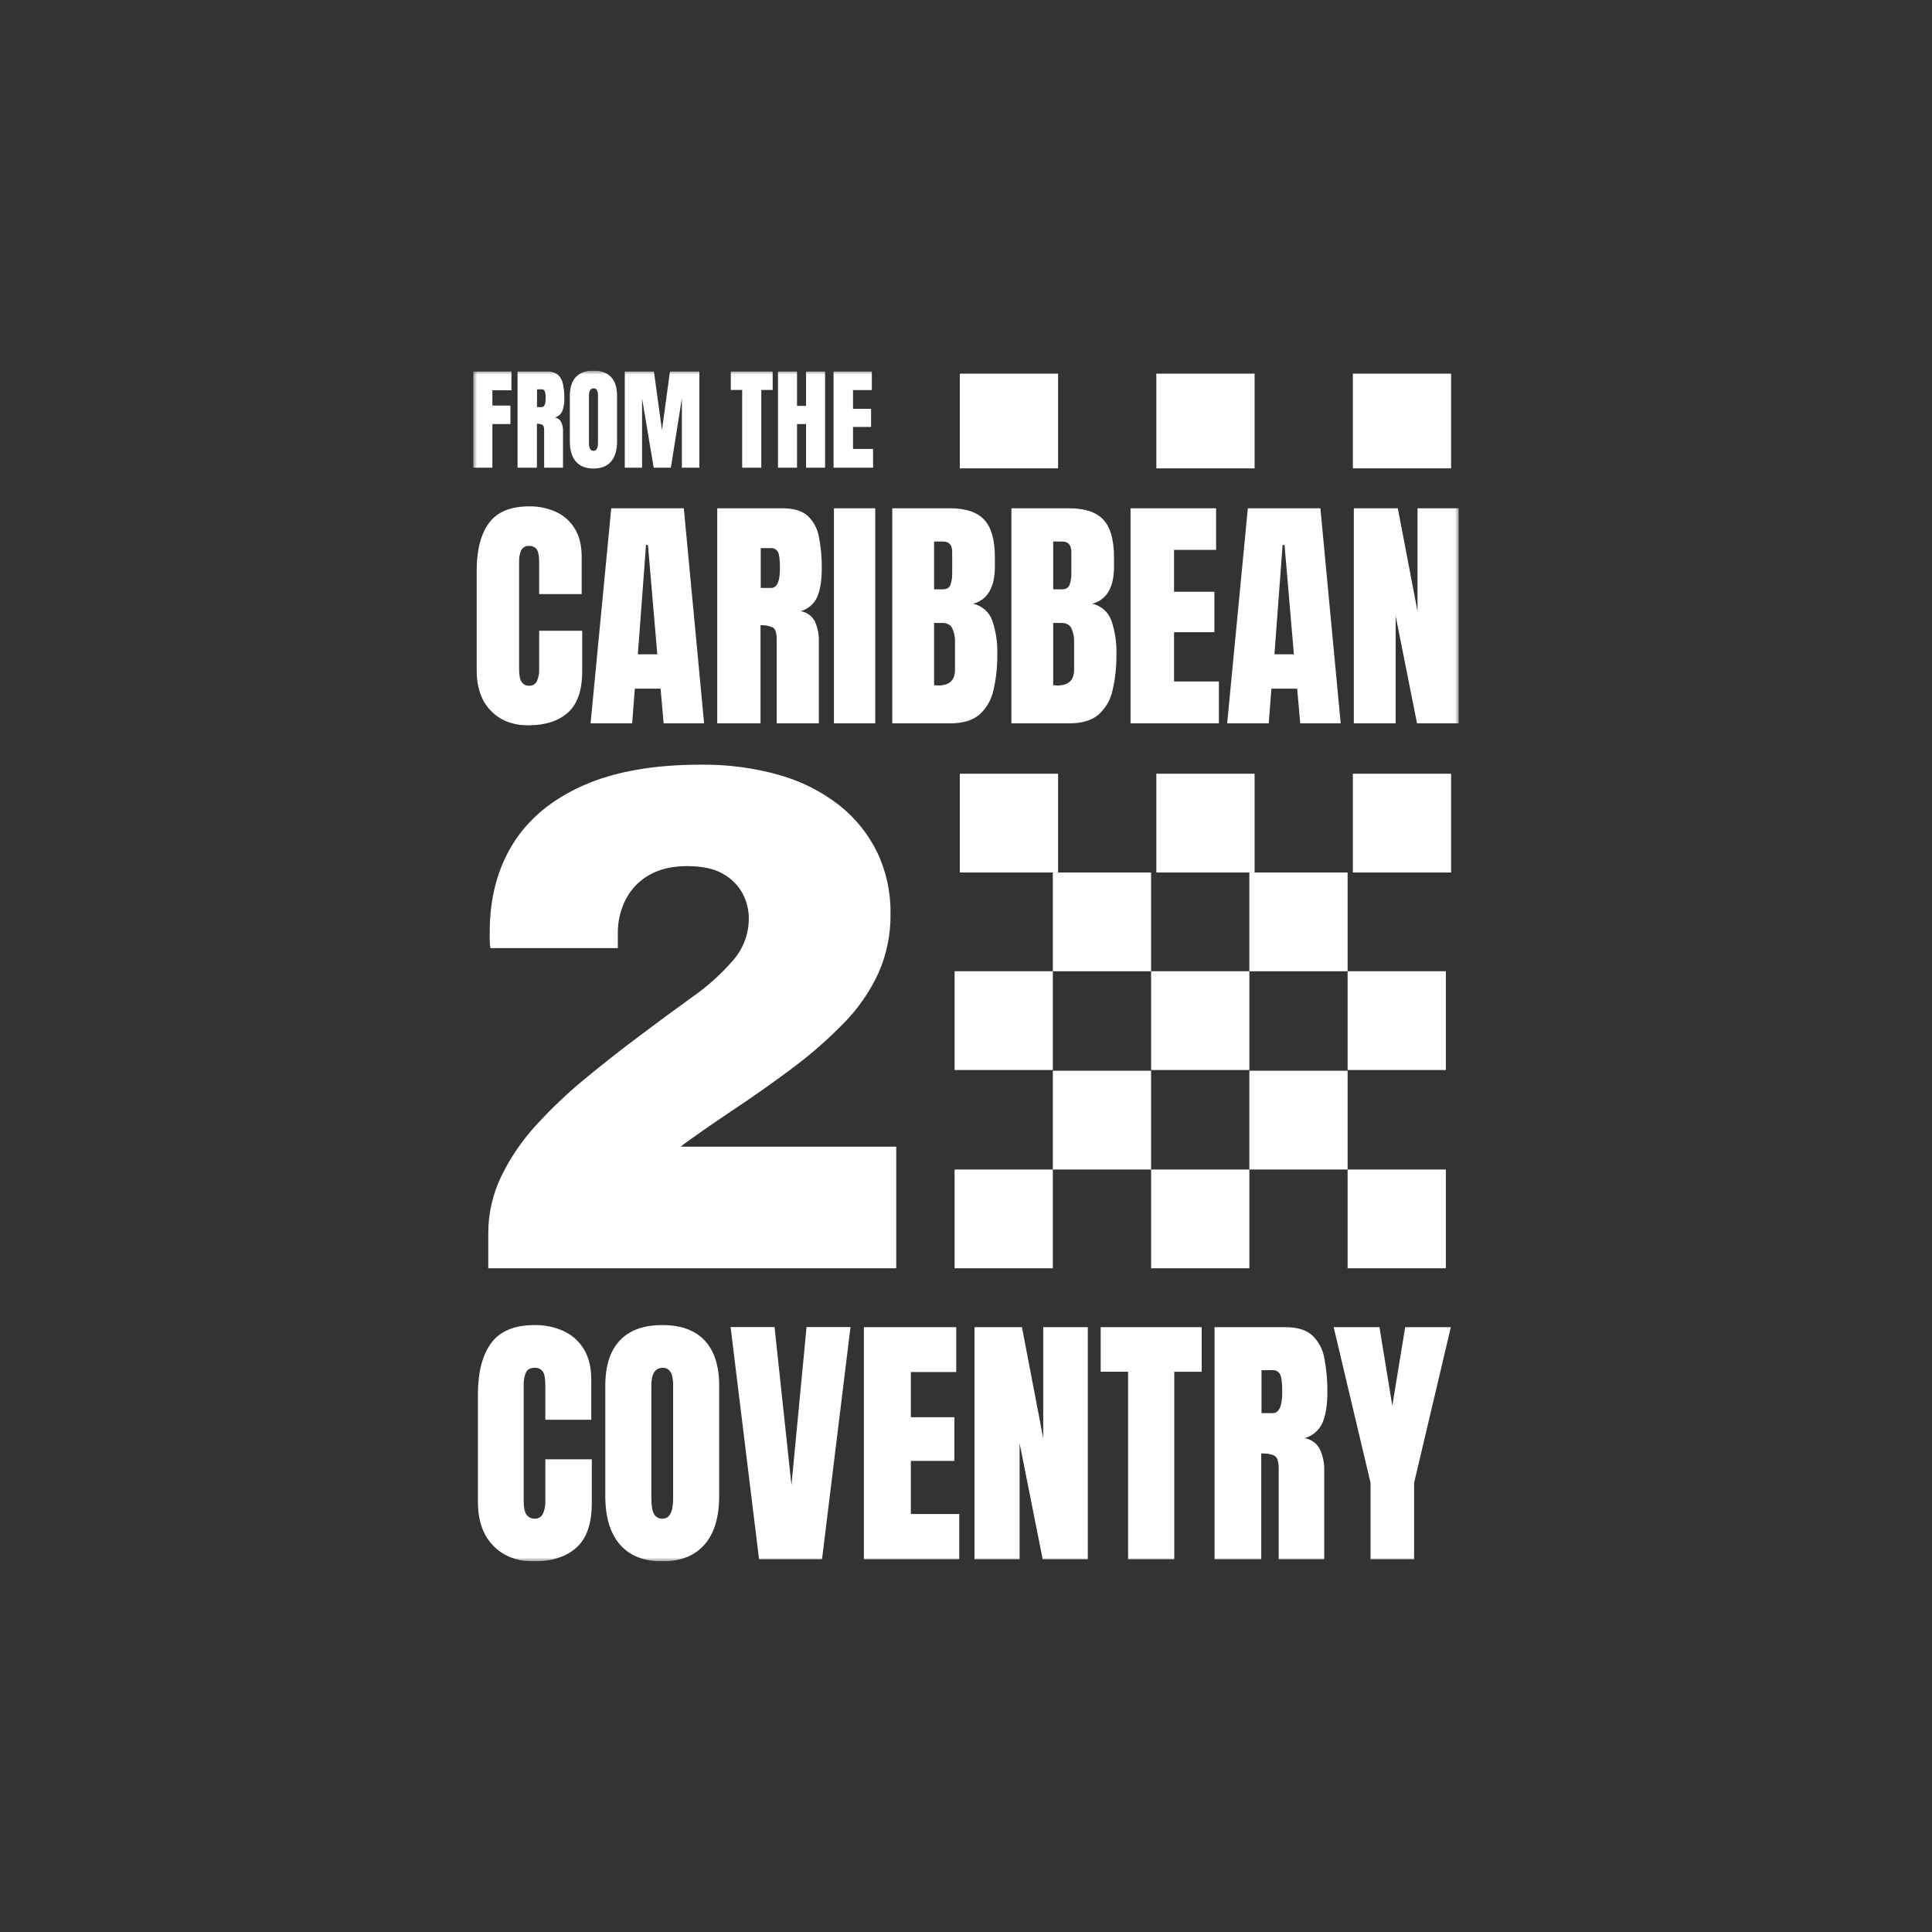 <svg width="245" height="245" viewBox="0 0 245 245" fill="none" xmlns="http://www.w3.org/2000/svg">
<rect x="0" y="0" width="245" height="245" fill="#333333" stroke="none"/>
<g clip-path="url(#clip0_99_17)">
<path d="M184.017 98.118H171.557V110.642H184.017V98.118Z" fill="white"/>
<path d="M184.017 47.384H171.557V59.394H184.017V47.384Z" fill="white"/>
<path d="M134.177 98.118H121.717V110.642H134.177V98.118Z" fill="white"/>
<path d="M134.177 47.384H121.717V59.394H134.177V47.384Z" fill="white"/>
<path d="M159.097 98.118H146.637V110.642H159.097V98.118Z" fill="white"/>
<path d="M159.097 47.384H146.637V59.394H159.097V47.384Z" fill="white"/>
<path d="M170.892 110.643H158.432V123.167H170.892V110.643Z" fill="white"/>
<path d="M170.892 135.783H158.432V148.307H170.892V135.783Z" fill="white"/>
<path d="M145.972 110.643H133.512V123.167H145.972V110.643Z" fill="white"/>
<path d="M145.972 135.783H133.512V148.307H145.972V135.783Z" fill="white"/>
<path d="M183.352 123.166H170.893V135.689H183.352V123.166Z" fill="white"/>
<path d="M183.352 148.308H170.893V160.832H183.352V148.308Z" fill="white"/>
<path d="M133.513 123.166H121.053V135.689H133.513V123.166Z" fill="white"/>
<path d="M133.513 148.308H121.053V160.832H133.513V148.308Z" fill="white"/>
<path d="M158.433 123.166H145.973V135.689H158.433V123.166Z" fill="white"/>
<path d="M158.433 148.308H145.973V160.832H158.433V148.308Z" fill="white"/>
<mask id="mask0_99_17" style="mask-type:luminance" maskUnits="userSpaceOnUse" x="60" y="47" width="125" height="151">
<path d="M60 198H185V47H60V198Z" fill="white"/>
</mask>
<g mask="url(#mask0_99_17)">
<path d="M72.024 90.359C73.227 89.28 73.828 87.542 73.828 85.146V79.985H68.371V84.897C68.391 85.408 68.293 85.917 68.086 86.385C67.999 86.568 67.859 86.721 67.684 86.823C67.51 86.925 67.308 86.972 67.107 86.958C66.923 86.967 66.739 86.929 66.573 86.848C66.408 86.766 66.265 86.644 66.159 86.493C65.938 86.183 65.827 85.651 65.827 84.898V71.247C65.807 70.746 65.896 70.246 66.089 69.783C66.183 69.599 66.331 69.447 66.513 69.349C66.695 69.251 66.902 69.21 67.107 69.233C67.289 69.219 67.472 69.251 67.638 69.326C67.805 69.4 67.951 69.515 68.063 69.66C68.268 69.943 68.371 70.493 68.371 71.309V75.337H73.765V70.627C73.765 69.191 73.477 68.001 72.902 67.056C72.342 66.124 71.518 65.383 70.536 64.925C69.459 64.435 68.288 64.191 67.106 64.213C64.753 64.213 63.054 64.916 62.011 66.321C60.968 67.727 60.447 69.751 60.447 72.395V84.975C60.447 87.185 61.046 88.905 62.243 90.134C63.44 91.363 65.02 91.978 66.983 91.978C69.141 91.978 70.821 91.438 72.023 90.359M80.163 91.729L80.503 87.329H83.769L84.156 91.729H89.289L86.715 64.46H77.512L74.891 91.729H80.163ZM81.921 69.108H82.167L83.354 82.976H80.888L81.921 69.108ZM96.441 91.729V79.288C96.978 79.251 97.516 79.35 98.006 79.575C98.33 79.766 98.492 80.26 98.492 81.055V91.729H103.841V81.411C103.876 80.507 103.699 79.607 103.324 78.784C103.146 78.444 102.89 78.152 102.578 77.93C102.266 77.707 101.907 77.562 101.528 77.506C101.996 77.377 102.429 77.145 102.796 76.826C103.163 76.507 103.454 76.109 103.648 75.662C104.023 74.774 104.21 73.587 104.21 72.099C104.228 70.75 104.107 69.402 103.848 68.078C103.672 67.058 103.172 66.123 102.422 65.413C101.713 64.778 100.665 64.46 99.277 64.46H90.954V91.729H96.441ZM96.472 69.51H97.736C97.922 69.49 98.109 69.527 98.274 69.615C98.439 69.704 98.573 69.84 98.661 70.005C98.825 70.336 98.907 71.033 98.907 72.097C98.907 73.74 98.532 74.561 97.782 74.561H96.472V69.51ZM110.993 64.459H105.752V91.729H110.993V64.459ZM110.993 91.728H120.504C122.096 91.728 123.324 91.362 124.188 90.628C125.096 89.819 125.723 88.738 125.976 87.545C126.327 86.026 126.492 84.471 126.469 82.912C126.505 81.495 126.294 80.082 125.846 78.737C125.659 78.191 125.334 77.703 124.903 77.322C124.472 76.94 123.95 76.678 123.388 76.56C123.824 76.457 124.234 76.265 124.594 75.996C124.953 75.726 125.253 75.386 125.476 74.995C125.933 74.2 126.162 73.162 126.162 71.88V70.688C126.162 68.467 125.712 66.874 124.813 65.908C123.914 64.942 122.478 64.459 120.505 64.459H113.151V91.729L110.993 91.728ZM118.453 68.675H119.593C120.364 68.675 120.749 69.114 120.749 69.992V72.735C120.76 73.214 120.687 73.691 120.533 74.144C120.389 74.537 120.065 74.734 119.562 74.733H118.453V68.675ZM118.453 86.896V78.994H119.455C120.093 78.994 120.527 79.218 120.759 79.668C121.015 80.244 121.134 80.872 121.105 81.503V84.912C121.105 86.255 120.401 86.927 118.993 86.927C118.859 86.927 118.68 86.916 118.454 86.895M135.61 91.729C137.203 91.729 138.431 91.363 139.295 90.629C140.203 89.82 140.83 88.74 141.083 87.546C141.433 86.028 141.599 84.472 141.576 82.913C141.612 81.496 141.401 80.083 140.953 78.738C140.766 78.192 140.441 77.705 140.01 77.323C139.579 76.941 139.057 76.679 138.495 76.561C138.931 76.458 139.341 76.266 139.701 75.997C140.06 75.728 140.36 75.387 140.583 74.996C141.04 74.201 141.269 73.163 141.269 71.882V70.689C141.269 68.468 140.82 66.875 139.921 65.909C139.021 64.943 137.586 64.46 135.613 64.46H128.257V91.729H135.61ZM133.56 68.675H134.701C135.471 68.675 135.857 69.114 135.857 69.992V72.735C135.868 73.214 135.795 73.691 135.641 74.144C135.497 74.537 135.173 74.734 134.67 74.733H133.559L133.56 68.675ZM133.56 86.896V78.994H134.562C135.199 78.994 135.633 79.218 135.866 79.668C136.122 80.244 136.24 80.872 136.211 81.503V84.912C136.211 86.255 135.507 86.927 134.1 86.927C133.966 86.927 133.787 86.916 133.561 86.895M154.57 91.729V86.415H148.882V80.172H153.999V75.044H148.882V69.728H154.216V64.46H143.364V91.729H154.57ZM160.891 91.729L161.231 87.329H164.498L164.882 91.729H170.015L167.441 64.46H158.239L155.619 91.729H160.891ZM162.648 69.108H162.894L164.081 82.975H161.615L162.648 69.108ZM176.983 91.729V78.095L179.696 91.729H184.999V64.46H179.758V77.522L177.26 64.46H171.681V91.729H176.983Z" fill="white"/>
<path d="M113.654 160.831V145.413H86.333C86.591 145.182 86.864 144.969 87.15 144.774C87.573 144.47 88.238 143.999 89.147 143.36C90.055 142.721 91.235 141.915 92.687 140.943C95.53 139.058 98.163 137.203 100.584 135.376C102.876 133.664 105.031 131.773 107.028 129.721C108.826 127.887 110.299 125.758 111.385 123.425C112.44 121.044 112.967 118.46 112.928 115.853C112.966 113.173 112.392 110.52 111.248 108.099C110.112 105.769 108.468 103.726 106.438 102.123C104.182 100.365 101.608 99.064 98.859 98.291C95.612 97.372 92.249 96.926 88.875 96.969C82.886 96.969 77.909 97.85 73.944 99.614C69.98 101.378 67.015 103.841 65.049 107.004C63.082 110.167 62.099 113.909 62.1 118.227V119.185C62.101 119.537 62.131 119.888 62.191 120.234H78.346V118.411C78.321 116.871 78.68 115.349 79.39 113.984C80.07 112.692 81.111 111.63 82.385 110.927C83.686 110.198 85.274 109.833 87.15 109.833C89.027 109.833 90.524 110.152 91.643 110.791C92.69 111.358 93.556 112.212 94.139 113.254C94.681 114.246 94.962 115.361 94.956 116.493C94.955 118.442 94.245 120.324 92.959 121.784C91.432 123.543 89.695 125.106 87.786 126.437C85.667 127.958 83.398 129.63 80.979 131.455C78.619 133.219 76.32 135.029 74.081 136.883C71.903 138.68 69.855 140.632 67.954 142.723C66.18 144.654 64.697 146.836 63.552 149.2C62.467 151.461 61.908 153.942 61.918 156.453V160.831H113.654Z" fill="white"/>
<path d="M62.441 59.308V53.778H64.729V51.428H62.441V49.488H64.854V47.111H60V59.308H62.441ZM68.087 59.308V53.743C68.327 53.726 68.568 53.77 68.787 53.871C68.932 53.956 69.004 54.177 69.004 54.533V59.308H71.397V54.693C71.412 54.289 71.333 53.886 71.166 53.519C71.086 53.367 70.972 53.236 70.832 53.136C70.692 53.037 70.532 52.972 70.362 52.947C70.572 52.889 70.765 52.785 70.929 52.642C71.093 52.5 71.224 52.322 71.311 52.122C71.498 51.612 71.583 51.07 71.562 50.527C71.57 49.923 71.516 49.321 71.4 48.729C71.322 48.272 71.098 47.854 70.763 47.537C70.362 47.225 69.861 47.073 69.356 47.109H65.632V59.308H68.087ZM68.101 49.37H68.668C68.751 49.361 68.835 49.378 68.909 49.417C68.982 49.457 69.043 49.518 69.082 49.592C69.177 49.894 69.215 50.211 69.192 50.527C69.192 51.262 69.024 51.629 68.689 51.629H68.101L68.101 49.37ZM77.482 58.535C77.994 57.946 78.251 57.095 78.251 55.981V50.188C78.251 49.144 77.997 48.351 77.489 47.811C76.981 47.27 76.237 47 75.257 47C74.278 47 73.534 47.27 73.026 47.81C72.519 48.351 72.264 49.143 72.264 50.188V55.981C72.264 57.095 72.521 57.946 73.033 58.535C73.546 59.123 74.287 59.418 75.257 59.418C76.226 59.418 76.968 59.123 77.481 58.535M74.823 56.927C74.713 56.671 74.666 56.392 74.685 56.113V50.167C74.685 49.552 74.888 49.245 75.292 49.245C75.651 49.245 75.831 49.545 75.831 50.146V56.1C75.831 56.816 75.647 57.173 75.279 57.173C75.188 57.18 75.097 57.16 75.016 57.117C74.935 57.074 74.869 57.008 74.824 56.928M81.422 59.308V50.521L82.897 59.308H85.076L86.469 50.521V59.308H88.689V47.111H84.958L83.945 54.546L82.925 47.111H79.229V59.308L81.422 59.308ZM96.542 59.308V49.453H97.983V47.111H92.673V49.453H94.115V59.308L96.542 59.308ZM101.072 59.308V53.778H102.216V59.308H104.629V47.111H102.216V51.469H101.072V47.111H98.658V59.308L101.072 59.308ZM110.717 59.308V56.93H108.173V54.139H110.462V51.845H108.173V49.467H110.559V47.111H105.705V59.308L110.717 59.308Z" fill="white"/>
<path d="M73.099 196.253C74.397 195.088 75.046 193.212 75.046 190.626V185.057H69.156V190.358C69.178 190.91 69.073 191.459 68.849 191.964C68.755 192.161 68.604 192.326 68.415 192.437C68.227 192.547 68.01 192.598 67.792 192.582C67.593 192.592 67.395 192.551 67.216 192.463C67.037 192.376 66.883 192.244 66.768 192.08C66.529 191.746 66.41 191.172 66.41 190.358V175.625C66.388 175.084 66.485 174.545 66.694 174.045C66.883 173.649 67.249 173.452 67.791 173.452C67.988 173.436 68.185 173.471 68.365 173.551C68.546 173.632 68.703 173.756 68.824 173.913C69.046 174.219 69.156 174.812 69.156 175.693V180.04H74.979V174.957C74.979 173.407 74.669 172.123 74.048 171.102C73.443 170.097 72.554 169.297 71.494 168.803C70.332 168.273 69.068 168.01 67.792 168.034C65.252 168.034 63.42 168.792 62.294 170.308C61.168 171.824 60.605 174.009 60.605 176.863V190.442C60.605 192.827 61.252 194.684 62.544 196.01C63.836 197.336 65.542 198 67.66 198C69.989 198 71.802 197.418 73.101 196.253M89.345 195.868C90.582 194.446 91.2 192.392 91.2 189.706V175.726C91.2 173.207 90.587 171.295 89.362 169.99C88.137 168.686 86.343 168.034 83.98 168.034C81.618 168.034 79.824 168.686 78.598 169.99C77.372 171.294 76.759 173.206 76.759 175.726V189.706C76.759 192.393 77.378 194.447 78.615 195.868C79.851 197.289 81.64 198 83.98 198C86.32 198 88.108 197.289 89.345 195.868M82.932 191.988C82.71 191.593 82.599 190.938 82.599 190.023V175.676C82.599 174.193 83.087 173.452 84.063 173.452C84.928 173.452 85.361 174.176 85.361 175.625V189.99C85.361 191.718 84.917 192.582 84.029 192.582C83.808 192.599 83.588 192.551 83.394 192.446C83.199 192.341 83.038 192.182 82.931 191.989M104.243 197.733L107.854 168.285H102.279L100.367 188.318L98.221 168.285H92.647L96.258 197.732L104.243 197.733ZM121.645 197.733V191.997H115.506V185.258H121.029V179.722H115.507V173.987H121.263V168.301H109.55V197.732L121.645 197.733ZM129.297 197.733V183.017L132.225 197.732H137.947V168.301H132.293V182.398L129.597 168.301H123.575V197.732L129.297 197.733ZM148.911 197.733V173.954H152.389V168.301H139.579V173.953H143.056V197.732L148.911 197.733ZM159.941 197.733V184.305C160.717 184.305 161.28 184.408 161.63 184.614C161.979 184.82 162.154 185.352 162.154 186.211V197.732H167.927V186.595C167.965 185.62 167.774 184.649 167.369 183.761C167.177 183.394 166.901 183.078 166.564 182.838C166.227 182.599 165.839 182.442 165.431 182.381C165.936 182.242 166.403 181.991 166.799 181.647C167.195 181.303 167.509 180.874 167.719 180.391C168.123 179.433 168.326 178.151 168.326 176.546C168.345 175.09 168.214 173.635 167.935 172.206C167.745 171.105 167.206 170.095 166.396 169.329C165.632 168.644 164.501 168.301 163.004 168.301H154.02V197.732L159.941 197.733ZM159.974 173.753H161.338C161.539 173.732 161.741 173.772 161.919 173.867C162.097 173.963 162.242 174.109 162.337 174.288C162.514 174.645 162.603 175.398 162.603 176.546C162.603 178.319 162.198 179.205 161.388 179.205H159.974V173.753ZM179.323 197.733V188.05L183.983 168.301H178.193L176.562 178.268L174.932 168.301H169.126L173.802 188.05V197.732L179.323 197.733Z" fill="white"/>
</g>
</g>
<defs>
<clipPath id="clip0_99_17">
<rect width="125" height="151" fill="white" transform="translate(60 47)"/>
</clipPath>
</defs>
</svg>
